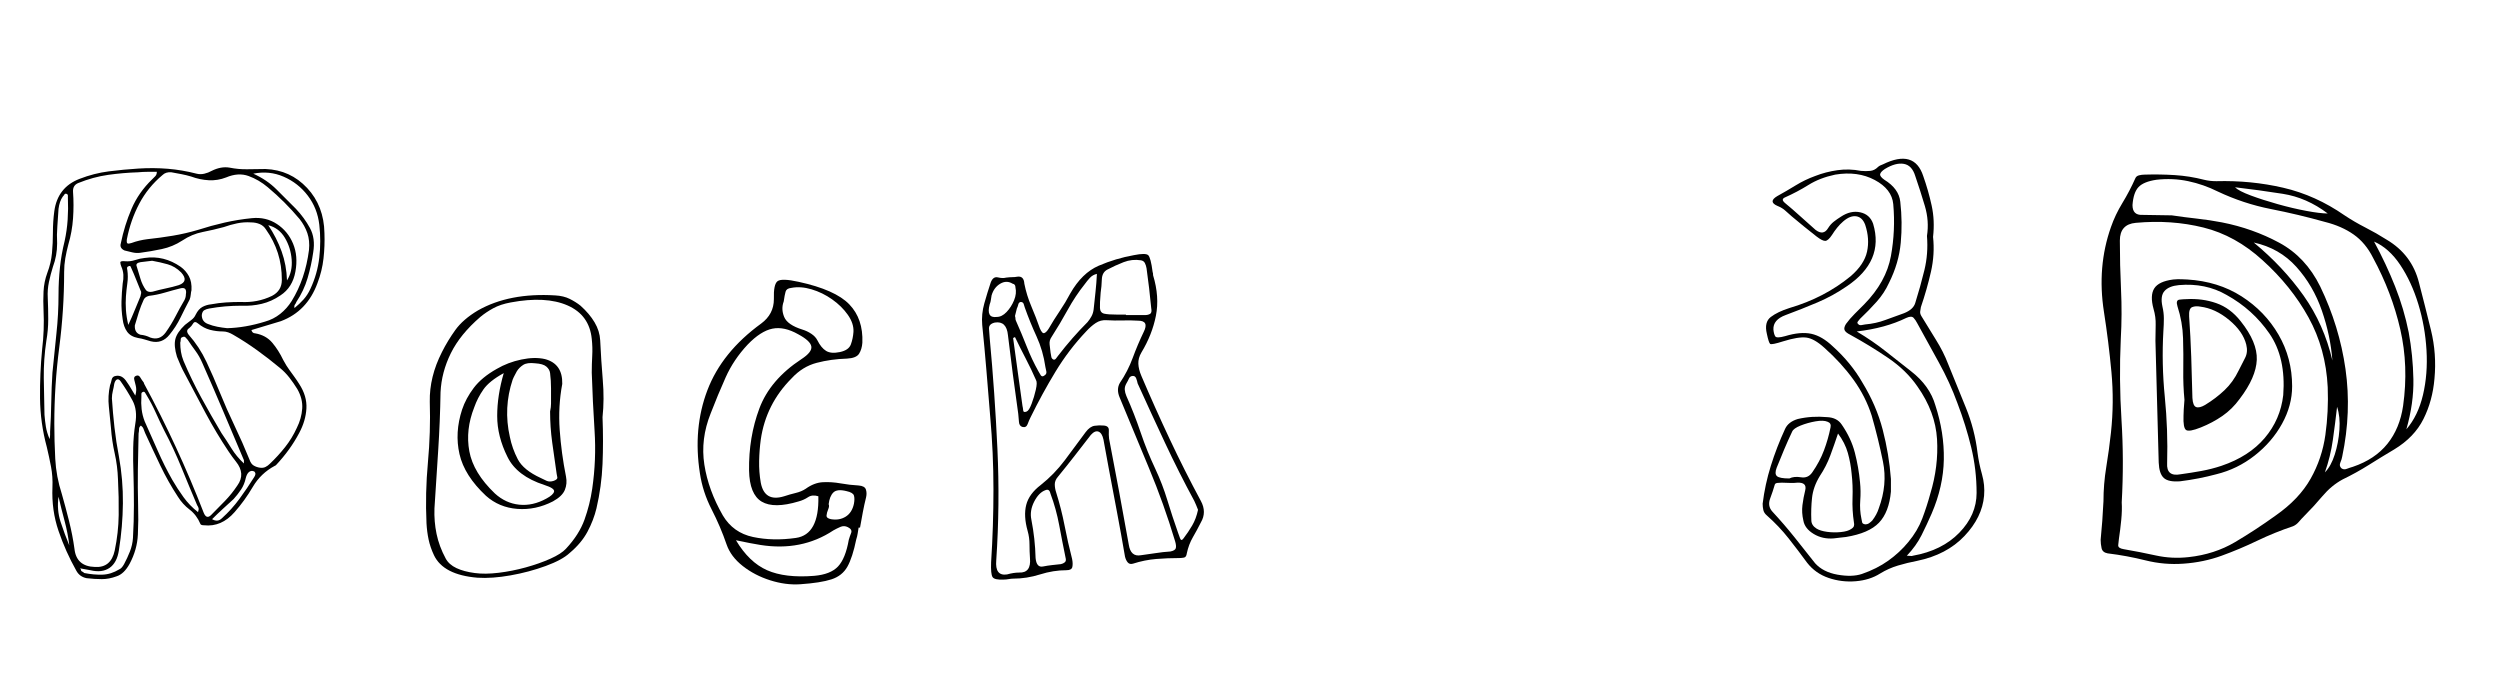<svg width="85.44" height="23.168" viewBox="0 0 85.44 23.168" xmlns="http://www.w3.org/2000/svg"><path transform="translate(0 18.56) scale(.016 -.016)" d="m537 455q2-7 8-7 23-4 36.5-20t23.5-37q7-13 13-21 5-7 10.5-14.5t10.5-15.5q17-26 15.5-52.5t-15.5-52.5q-19-36-49-68-2-2-3-2-30-16-47-45t-39-54q-28-32-65-28-7 0-8 3-8 19-23 30.5t-25 27.5q-21 32-37.5 66.5t-32.5 69.5q-2 5-3.5 9t-5.5 7q-4-3-4-7.5t-1-9.5q-1-38-1.5-76.5t0.5-76.5q1-31-0.5-63t-17.5-62q-12-22-28-27-16-6-31.5-6t-32.5 2q-15 3-22 16-23 41-38 85t-13 93q1 23-3 44t-9 42q-14 52-14.5 104.5t4.5 104.5q5 41 3 83-1 20 0 40.5t8 39.5q8 21 10 42.5t2 43.5q0 24 3 46 7 51 54 69 31 12 62.5 16t63.5 6 62.5-0.5 61.5-10.5q8-2 16.5 0t15.5 6q20 10 38 7 20-4 39-3.5t38 0.5q53-2 89-40.5t37-96.5q1-27-2-54t-13-53q-22-60-78-81-16-5-31.5-9.5t-31.5-9.5zm-248-140q2 7 2 12t-1 9q-1 5-3 12t3 9q6 3 9.5-3t7.5-11q0-1 0.5-1.5t0.5-1.5q72-133 127-275 6-15 16-5 15 15 29.5 30t26.5 33q18 25-3 51-4 5-8 10.5t-8 11.5q-26 39-48.5 81t-44.5 84q-5 9-9 18t-8 19q-7 23-3.5 37.5t20.5 30.5q6 5 13 10t10 12q6 12 14.5 16.5t18.5 5.5q16 3 31.5 4t31.5 1q36-2 67 13 21 11 21 34 0 31-8.5 57.5t-25.5 50.5q-5 8-13.5 11.5t-18.5 3.5q-15 1-29.5-2t-28.5-8q-22-6-45-10.5t-44-18.5q-20-13-43.5-18t-46.5-8q-8-1-16.5 1t-16.5 4q-11 5-8 15 8 39 23 74t44 63q3 3 6.5 6.5t3.5 9.5q-10 0-20 0t-20-1q-32-1-64-5.5t-64-17.5q-12-5-11-19 2-28 0-56.5t-10-55.5q-4-15-6.5-29.5t-2.5-29.5q0-81-10.5-161.5t-10.5-162.5q0-37 2-75t14-75q8-28 15.5-58t11.5-59q4-38 44-39 34-2 42 35 8 38 8.5 76t-1.5 76q-1 29-7 55.5t-8 54.5q-2 23-4.5 45.5t2.5 45.5q2 5 3.5 12t8.5 8q14 3 24-13 5-7 9-14t9-15zm196 144q39 1 81 14 18 5 32.5 16.5t24.5 27.5q29 47 37 109 2 20-3.5 36t-16.5 30q-31 37-68 68-19 16-41 24t-48-3q-18-7-37-6t-38 8q-10 3-20.5 5t-21.5 4q-12 1-19-6-31-26-49.5-61t-26.5-76q-1-8 1.5-9t8.5 1q8 3 16.5 5t16.5 3q28 3 55 7.5t54 12.5q28 9 56.5 15.5t58.5 9.5 53.5-12.5 34.5-42 5-59.5q-6-34-32-51-19-13-40-18t-43-4q-36 0-69-6-6-1-10.5-3.5t-5.5-10.5q0-14 13-19 10-4 20.5-6t20.5-3zm56 330q29-13 49.5-33.5t41.5-41.5q18-19 30-41t7-52q-4-28-12-55t-24-51q-1-3-3-5.5t-1-7.5q11 9 19.5 18.5t14.5 22.5q15 32 19 67t0 70-24.5 62-51.5 40.5-65 6.5zm-435-567q1 6 1 9.5t0 6.5q2 32 2.5 63.5t2.5 62.5q4 42 8.5 83.5t4.5 83.5q0 29 3 57.5t10 56.5q5 23 6.5 46t0.5 46q0 2 0 5t-3 4-4.5-1.5-3.5-4.5q-7-10-9-26-1-19-2.5-37t-0.5-37q0-26-9-50-5-16-8.5-32.5t-2.5-33.5q1-23 1-46t-4-46q-6-40-5.5-79.5t1.5-78.5q1-13 3-25.5t8-26.5zm467 457q18-27 28.5-56t11.5-62q12 19 10 44.5t-14.5 46.5-35.5 27zm-164-139q-1-3-1.5-9t-2.5-11q-10-19-19.5-38.5t-23.5-36.5q-16-20-40-14-7 2-13.5 4t-13.5 3q-16 3-23.5 13.5t-9.5 26.5q-3 20-2.5 38.5t2.5 37.5q2 10 1.5 19t-4.5 18q-2 5-2 8.5t10 2.5q11-1 21.5 2.5t20.5 4.5q41 6 77-19 11-8 17.5-20t5.5-30zm-84 63q-6-1-12.5-1.5t-12.5-1.5q-11-2-8-9 4-13 8-26.5t12-24.5q5-5 14-3 14 4 28.5 7t27.5 7q22 8 5 27-13 13-29 17.5t-33 7.5zm-51-137q8 17 14 32t12 29q1 4 1.5 7t-1.5 6q-5 12-9.5 23.5t-9.5 22.5q-1 2-2 4.5t-5 0.5q-4-1-2-8 2-14 0-28t-3-28 0-29 5-32zm14-1q-1-16 12-20 11-1 21-6 20-7 33 11 12 17 21 34.5t19 34.5q3 6 3 12 3 17-12 13-16-4-33-9t-34-7q-8-2-11-8-6-13-10.5-27t-8.5-28zm267-304q7-1 12 1.5t9 6.5q18 17 33 36t25 41q10 20 11.5 41t-10.5 42q-8 13-17 24.5t-20 20.5q-24 20-49 38t-51 33q-5 3-10.5 5t-11.5 2q-14 0-27.5 3.5t-25.5 13.5q-7 6-10.5 0t-8.5-10q-8-5-1-14 23-26 38-58t28-64q15-37 32-72.5t32-72.5q3-9 9-12.5t13-4.5zm-34 9v7q-22 52-44 104t-45 104q-6 14-14.5 25.5t-16.5 23.5q-2 2-4.5 5t-6.5 1q-4-1-4-5t-1-7q0-10 1.5-19.5t5.5-19.5q17-40 38-78.5t43-75.5q11-16 21.5-33t26.5-32zm-350-224q2-2 2-3.5t1-2.5q2-1 3.5-2t2.5-2q20-4 38.5-3.5t36.5 11.5q5 2 10 11 7 13 12.5 27t6.5 29q2 35 2 70t-1 69q-1 26-0.5 53t4.5 52q5 29-6 49.5t-25 40.5q-4 6-8 4.5t-6-9.5q-1-7-3-15t-2-16q2-31 5.5-62t9.5-62q9-50 8.5-100t-8.5-100q-4-27-20-38t-41-5q-11 2-22 4zm252 120q2 6 1 9t-3 6q-17 40-33.5 80.5t-36.5 78.5q-10 20-18.5 39t-19.5 37q-1 2-3 5t-4 2q-4-1-4-4.5t0-6.5q-1-13 0.5-26t6.5-26q14-31 28-63t31-62q11-19 24-37t31-32zm30-15q12-7 21 2 21 19 37.5 41.5t31.5 46.5q2 3 2.5 6t-2.5 6q-7 3-12-2-4-4-6-12-3-14-10-24.5t-16-20.5q-11-10-23-21t-23-22zm-328 48q-4-28 4.5-54t18.5-50q-3 26-10 52t-13 52z"/><path transform="translate(13.12 18.56) scale(.016 -.016)" d="m467 269q2-52 0-100t-13-95q-6-25-19-49.5t-38-45.5q-16-15-51.5-28t-75-20-70.5-5q-73 6-93 48-8 17-11.5 33.5t-4.5 34.5q-3 65 3 130t4 130q-1 53 26 106 12 24 28.5 47t48.5 42q67 38 165 32 18-1 31-7.5t23-14.5q19-17 30-35.5t12-38.5q2-43 5.5-84.5t-0.5-79.5zm-23 95q0 18 1 36t-1 36q-5 51-51.5 71.5t-121.5 6.5q-22-4-37.5-12.5t-27.5-18.5q-43-37-63-77.5t-22-83.5q-1-62-5-124t-8-124q-1-28 4.5-54.5t19.5-52.5q7-13 23-20.5t39-10.5q22-3 51 0.5t58 11.5 52.5 18.5 33.5 21.5q28 30 39.5 62t16.5 66q9 62 5 124t-6 124zm-63-24q-9-48-5.5-98t13.5-100q3-15-2.5-28.5t-25.5-24.5q-37-19-76-16t-67 28q-46 43-56.5 89t5.5 95q8 24 25 46.5t49 40.5q24 14 52.5 20t50.5 1q38-10 37-53zm-26-59q1 5 1.5 9t0.5 8q0 16 0 32.5t-2 32.5q-1 8-8 14t-24 7q-17 2-25.5-3.5t-13.5-13.5q-2-4-4.5-8.5t-4.5-9.5q-20-60-6-122 5-25 17-48t49-40q6-3 12.5-6t15.5 0q8 3 7.5 7t-1.5 8q-5 34-9.5 67t-4.5 66zm-99 82q-31-17-43.5-35t-19.5-38q-19-48-10.5-94t54.5-90q23-21 52-24t58 13q15 8 16.5 15t-20.5 14q-59 19-79 60-22 44-22 87.5t14 91.5z"/><path transform="translate(22.72 18.56) scale(.016 -.016)" d="m414 33q-1-6-2-12.5t-3-12.5q-8-39-19-58.5t-34-27-67-10.5q-31-2-64 8.5t-58.5 30.5-34.5 46q-13 38-32 75t-25 77q-15 96 16 177.5t115 142.5q27 20 27 52-1 32 8 38.5t45-1.5q78-17 108-48t28-82q-1-14-7-23.5t-26-10.5q-34-1-64.5-9t-53.5-33q-55-55-66-131-3-22-3.5-45.5t3.5-46.5q8-42 50-29 12 4 24.5 7t21.5 9q18 13 36.5 14t38-2.5 38.5-4.5q13-1 15.5-8.5t0.5-16.5q-4-16-7-32t-6-33zm-160 483q-6-16 1-33t39-27q10-3 19-9t13-14q8-16 18.5-22.5t29.5-2.5 23.5 16.5 5.5 26.5q1 18-12 36.5t-33.5 33-44 21.5-43.5 3q-10-1-12-8t-4-21zm74-416q-13 4-22-2t-20-9q-53-16-79-0.5t-27 66.5q-1 71 22 132.5t90 105.5q23 15 21 27t-28 26q-30 17-55 12t-53-34q-30-32-47-70t-32-77q-22-55-13.5-109.5t39.5-108.5q22-37 64.5-46t91.5-2q50 7 48 89zm22-17q2-4-1-11t-3.5-13 9.5-8q18-3 31.5 5.5t17.5 27.5q2 11 0 17.5t-16 9.5q-20 5-28-3t-10-25zm-198-77q28-47 66.5-64t100.5-12q35 3 51 20t23 57q2 7 5 14.5t-7 12.5q-8 4-16 0.5t-15-7.5q-68-45-156-31-19 3-52 10z"/><path transform="translate(32 18.56) scale(.016 -.016)" d="m149 567q8 1 13.5 1t10.5 1q14 2 15-15 5-25 15-48.5t18-46.5q5-12 9.5-10.5t9.5 9.5q11 19 23.5 37.5t22.5 37.5q25 44 61 59.5t75 22.5q25 5 30.5 0t9.5-36q1-2 1-7 14-46 6-86.5t-31-78.5q-7-12-6.5-24t6.5-26q29-68 60.5-135t66.5-132q13-24 0-46-8-16-17-31.5t-13-34.5q-1-8-6-9t-10-1q-25 0-49.5-2t-49.5-10q-7-2-11 2.5t-6 12.5q-8 47-17 94.5t-18 95.5q-3 15-5.5 30t-5.5 30q-3 14-10.5 17t-16.5-7q-17-22-34.5-44.5t-35.5-44.5q-7-8-7-16.5t3-17.5q11-35 18-71t16-71q2-10 0.5-17t-12.5-7q-28 0-56.5-9t-57.5-9q-4 0-9.5-1t-10.5-1q-20-1-24 5.5t-3 31.5q5 77 5 155.5t-7 156.5q-4 49-8 97.5t-9 97.5q-2 23 4.5 46t13.5 44q5 14 15.5 11.5t17.5-0.5zm256-79v-1h41q6 0 10.5 2.5t2.5 12.5q-2 21-4.5 42.5t-5.5 42.5q-1 6-3.5 11t-8.5 6q-19 3-37-4t-35-16q-11-6-11.5-21t-2.5-28q-2-23-1.5-33t9-12 28.5-2zm-62 87q-9-2-15-8.5t-11-13.5q-20-25-36.5-55t-34.5-58q-5-7-4-16t2-17q1-4 1.5-8.5t4.5-6.5q3-1 5.5 2t4.5 6q30 39 63 72 5 6 8.5 12.5t4.5 14.5q2 19 4 37.5t3 38.5zm-214-92q11 0 21 10.5t16 25 3 27.5q0 7-6 8-13 8-26.5 0t-18.5-25q-1-5-1.5-9.5t-2.5-9.5q-8-30 15-27zm39 2q1-3 1-5.5t1-4.5q12-27 23-55t25-53q2-4 5-8.5t8-0.5q5 3 4 8.5t-2 9.5q-5 35-19 65.5t-25 61.5q-1 4-2.5 8t-6.5 4q-4-1-5-5.5t-3-8.5q-1-4-2-8t-2-8zm-17-552q7 2 13.5 3t12.5 1q26-1 23 31-1 14-1 29t-4 29q-9 32-3 55.5t31 42.5q29 23 51.5 53t44.5 60q9 12 19 13.5t20 0.5q11-1 10.5-10.5t0.5-17.5q11-57 21.5-113.5t20.5-112.5q4-27 26-23 16 2 31.5 4.5t31.5 3.5q10 2 11.5 7t-1.5 15q-24 80-55.5 155.5t-62.5 150.5q-8 18 0 32 17 25 27.5 53.5t23.5 55.5q12 24-12 24-16 1-33 0.5t-34 0.5q-13 1-23.5-6t-20.5-18q-37-39-65.5-86t-53.5-98q-3-6-6-14t-11-6q-7 2-7.5 11t-1.5 17q-6 42-11.5 84t-10.5 84q-3 31-28 27-13-3-12.5-13t1.5-20q11-118 16.5-237t-2.5-238q-3-34 23-30zm17 507t-4-2q5-37 10-73t10-72q1-4 1.5-9.5t7.5-2.5q5 2 10.5 16.5t9 30 0.5 20.5q-10 23-22 46t-23 46zm391-369q-2 5-4 10t-4 9q-33 61-62.5 124t-58.5 127q-1 5-3 10.5t-7 5.5q-6 0-8.5-5.5t-5.5-10.5q-4-7-3.5-13.5t3.5-13.5q17-38 30.5-78t31.5-78q15-32 25.5-66.5t22.5-68.5q2-5 4.5-12.5t7.5-0.5q10 13 18.5 27.5t12.5 33.5zm-331-121q10 2 19.5 3t18.5 2q5 1 8.5 4t1.5 10q-7 34-13.5 69t-18.5 67q-1 5-3.5 7.5t-7.5 0.5q-14-5-24-24.5t-6-38.5q8-41 9-82 2-21 16-18z"/><path transform="translate(58.88 18.56) scale(.016 -.016)" d="m449 654q4-37-4.5-74.5t-21.5-75.5q-1-5-1.5-9.5t2.5-9.5q15-25 31-50.5t26-51.5q19-47 38-93.5t25-96.5q3-23 9.5-46t4.5-46q-4-46-42-86t-101-53q-21-4-41-10t-38-17q-22-14-52-16.5t-58 7-46 32.5q-19 26-39.5 52t-46.5 49q-6 5-7.5 11.5t-1.5 13.5q5 41 17.5 81t30.5 79q7 15 27 21 30 7 63 4 21-1 31-16 20-29 28-60t11-63q2-19 0.5-39t2.5-39q1-4 1.5-7.5t6.5-4.5q5 0 8.5 2.5t6.5 5.5q10 13 14 26 19 51 9 100t-24 98q-13 41-39 77t-62 68q-22 20-39 22t-49-8q-25-8-28-5.5t-7 21.5q-6 25 8.5 36t39.5 19q75 22 131 68 29 25 35 52.5t-4 57.5q-6 16-19 18t-28-11q-7-6-13-13.5t-11-15.5q-8-12-14-12.5t-19 9.5q-14 11-27 21.5t-26 21.5q-7 6-13.5 12t-16.5 10q-21 9-1 21 20 11 39.5 23t41.5 20q23 9 48 12.5t50-1.5q11-1 20 0t16 8q2 2 5 3.5t6 2.5q67 33 86-25 11-31 18-63t3-67zm-13 2q5 32-4.5 64t-20.5 64q-7 23-24.5 26t-40.5-11q-9-6-10-11t9-12q31-19 34-47 5-44 1-87.5t-25-85.5q-10-22-26.5-40.5t-35.5-36.5q-2-2-4.5-5.5t0.5-5.5q2-3 6.5-2.5t8.5 1.5q23 2 43 9.5t40 14.5q20 8 24 22 11 35 19.5 70t5.5 73zm-77-519v-27q-4-44-25.5-66.5t-70.5-30.5q-7-1-13.5-1.5t-12.5-1.5q-24-2-43 9.5t-22 28.5q-4 17-2 33t6 32q4 17-17 16-8-1-16.5-0.5t-16.5 0.5q-4 0-9-0.5t-6-3.5q-4-14-10-30t5-28q25-27 47-54.5t44-55.5q17-19 48-24.5t52 1.5q32 11 56.5 28.5t42.5 39.5q20 24 30 50.5t17 52.5q18 59 14.5 117t-41.5 112q-24 35-63 61.5t-81 49.5q-10 5-12 10t3 13q8 11 18.5 21.5t20.5 20.5q47 48 57 103t5 111q-3 32-39.5 51.5t-84.5 11.5q-33-7-57-22t-51-27q-8-4 0-11 17-14 33.5-29t32.5-29q17-13 27 4 5 8 12 13.5t15 10.5q21 14 41.5 9.5t27.5-24.5q24-80-57-134-29-20-62-34t-68-27q-27-10-26-31 1-10 4-14.5t21 0.5q33 10 56 5t46-27q19-17 35-36.5t28-40.5q30-49 43.5-101t17.5-105zm-73 315q35-21 62-42.5t54-42.5q40-31 52-73 19-58 18-115.5t-26-115.5q-10-23-21.5-46t-31.5-44q5 0 8-0.5t5 0.5q62 11 99 49t37 85q0 50-11.5 97.5t-29.5 94.5q-16 44-39.5 86.5t-46.5 84.5q-3 6-7.5 11t-15.5 0q-45-22-106-29zm-144-314q10 5 25 2.5t24 10.5q16 23 25 47t14 49q2 9-6 12-9 4-26 1t-32-9-18-13q-9-19-17-38t-16-39q-5-13 0.5-18t26.5-5zm104 96q-8-24-16.5-47t-22.5-44q-14-23-16.5-46.5t-1.5-47.5q0-11 11-18 8-5 22.5-7t29.5-0.5 22 6.5q5 3 6 6.5t0 7.5q-4 26-3 52.5t-2 52.5q-2 22-8 43.5t-21 41.5z"/><path transform="translate(70.72 18.56) scale(.016 -.016)" d="m73 89q0 37 6 73.5t10 73.5q7 65 1 129.5t-16 128.5q-15 96 15 181 9 26 24.5 51.5t27.5 52.5q2 5 8 6.5t12 1.5q32 1 64-1t63-10q12-3 26-3 74 2 143-14t131-59q21-14 44.5-26t45.5-26q54-32 69-92 13-50 25.5-101t7.5-104q-4-47-23.5-86t-62.5-65q-27-16-54-33t-56-31q-24-13-43-35.5t-39-42.5q-6-6-11.5-12.5t-12.5-9.5q-39-13-76.5-31t-76-32-81.5-17q-41-3-81 7t-81 15q-11 2-13 11t-2 18q2 20 3.5 40.5t2.5 41.5zm146 611q27-4 54-7t53-8q66-13 122.5-43.5t87.5-93.5q41-85 54-176.5t-7-186.5q-1-6-4-13t2-12q5-4 11.5-1.5t13.5 4.5q47 16 73.5 49t33.5 81q12 85-6 163.5t-58 152.5q-16 32-41.5 50t-61.5 27q-57 16-115.5 27.5t-113.5 37.5q-30 15-63 22t-68 3q-27-4-38-15.5t-13-38.5q0-22 21-21 16 0 31.5-0.5t31.5-0.5zm135 60q8-8 33.5-17.5t57.5-18.5 61.5-14.5 45.5-5.5q-45 34-96 42t-102 14zm-242-673q1-17-1-37.5t-5-40.5q-1-7-1.5-13.5t11.5-8.5q35-6 69-13.5t70-3.5q55 6 99 32t87 57q50 35 74.5 78.5t31.5 93.5 5 102q-4 82-41 149t-98 122q-58 53-126.5 70t-144.5 10q-34-3-34-38 0-52 2.5-104.5t-0.5-105.5q-4-86 1.5-173t0.5-176zm539 557q26-48 45-96t29-98q9-49 10-100t-15-107q25 29 35.5 73.5t7.5 95.5-17.5 98.5-38.5 83.5-56 50zm-89-254q-4 53-22.5 106.5t-54.5 93.5-91 52q63-52 106.5-113.5t61.5-138.5zm-310 173q66-4 116-36t79-82 29-110q0-41-21.5-80t-58.5-68-82-40q-37-10-77-15-25-2-35 7t-11 33q-2 65-3.5 130t-3.5 130q0 17 0.5 34t-4.5 34q-8 29 1.5 44t40.5 19q10 1 18.5 0.5t11.5-0.5zm205-247q6 80-29.5 131.5t-91.5 82.5q-45 26-102 21-21-2-30.5-12.5t-4.5-33.5q3-13 3-25.5t-1-26.5q-4-70 3-140.5t5-141.5q-2-30 29-24 22 3 44 7t43 11q59 20 92.5 59.5t39.5 91.5zm-211-10q-3 31-2.5 64t-0.5 67.5-12 68.5q-4 13 4.5 14t14.5 1q34 2 64-8.5t52-38.5q36-45 34.5-82.5t-36.5-83.5q-16-22-37-36.5t-46-24.5-31.5-5.5-5.5 30.5q0 6 0.5 13.5t1.5 20.5zm34 199q-10 2-17.5-1t-6.5-20q3-43 4.5-86.5t2.5-87.5q1-17 8-19.5t19 4.5q23 14 41.5 31.5t30.5 42.5q7 14 13.5 26.5t2.5 28.5q-7 28-36.5 52.5t-61.5 28.5zm266-354q13 13 21 38t10 53-5 49q-4-35-9-70.5t-17-69.5z"/></svg>